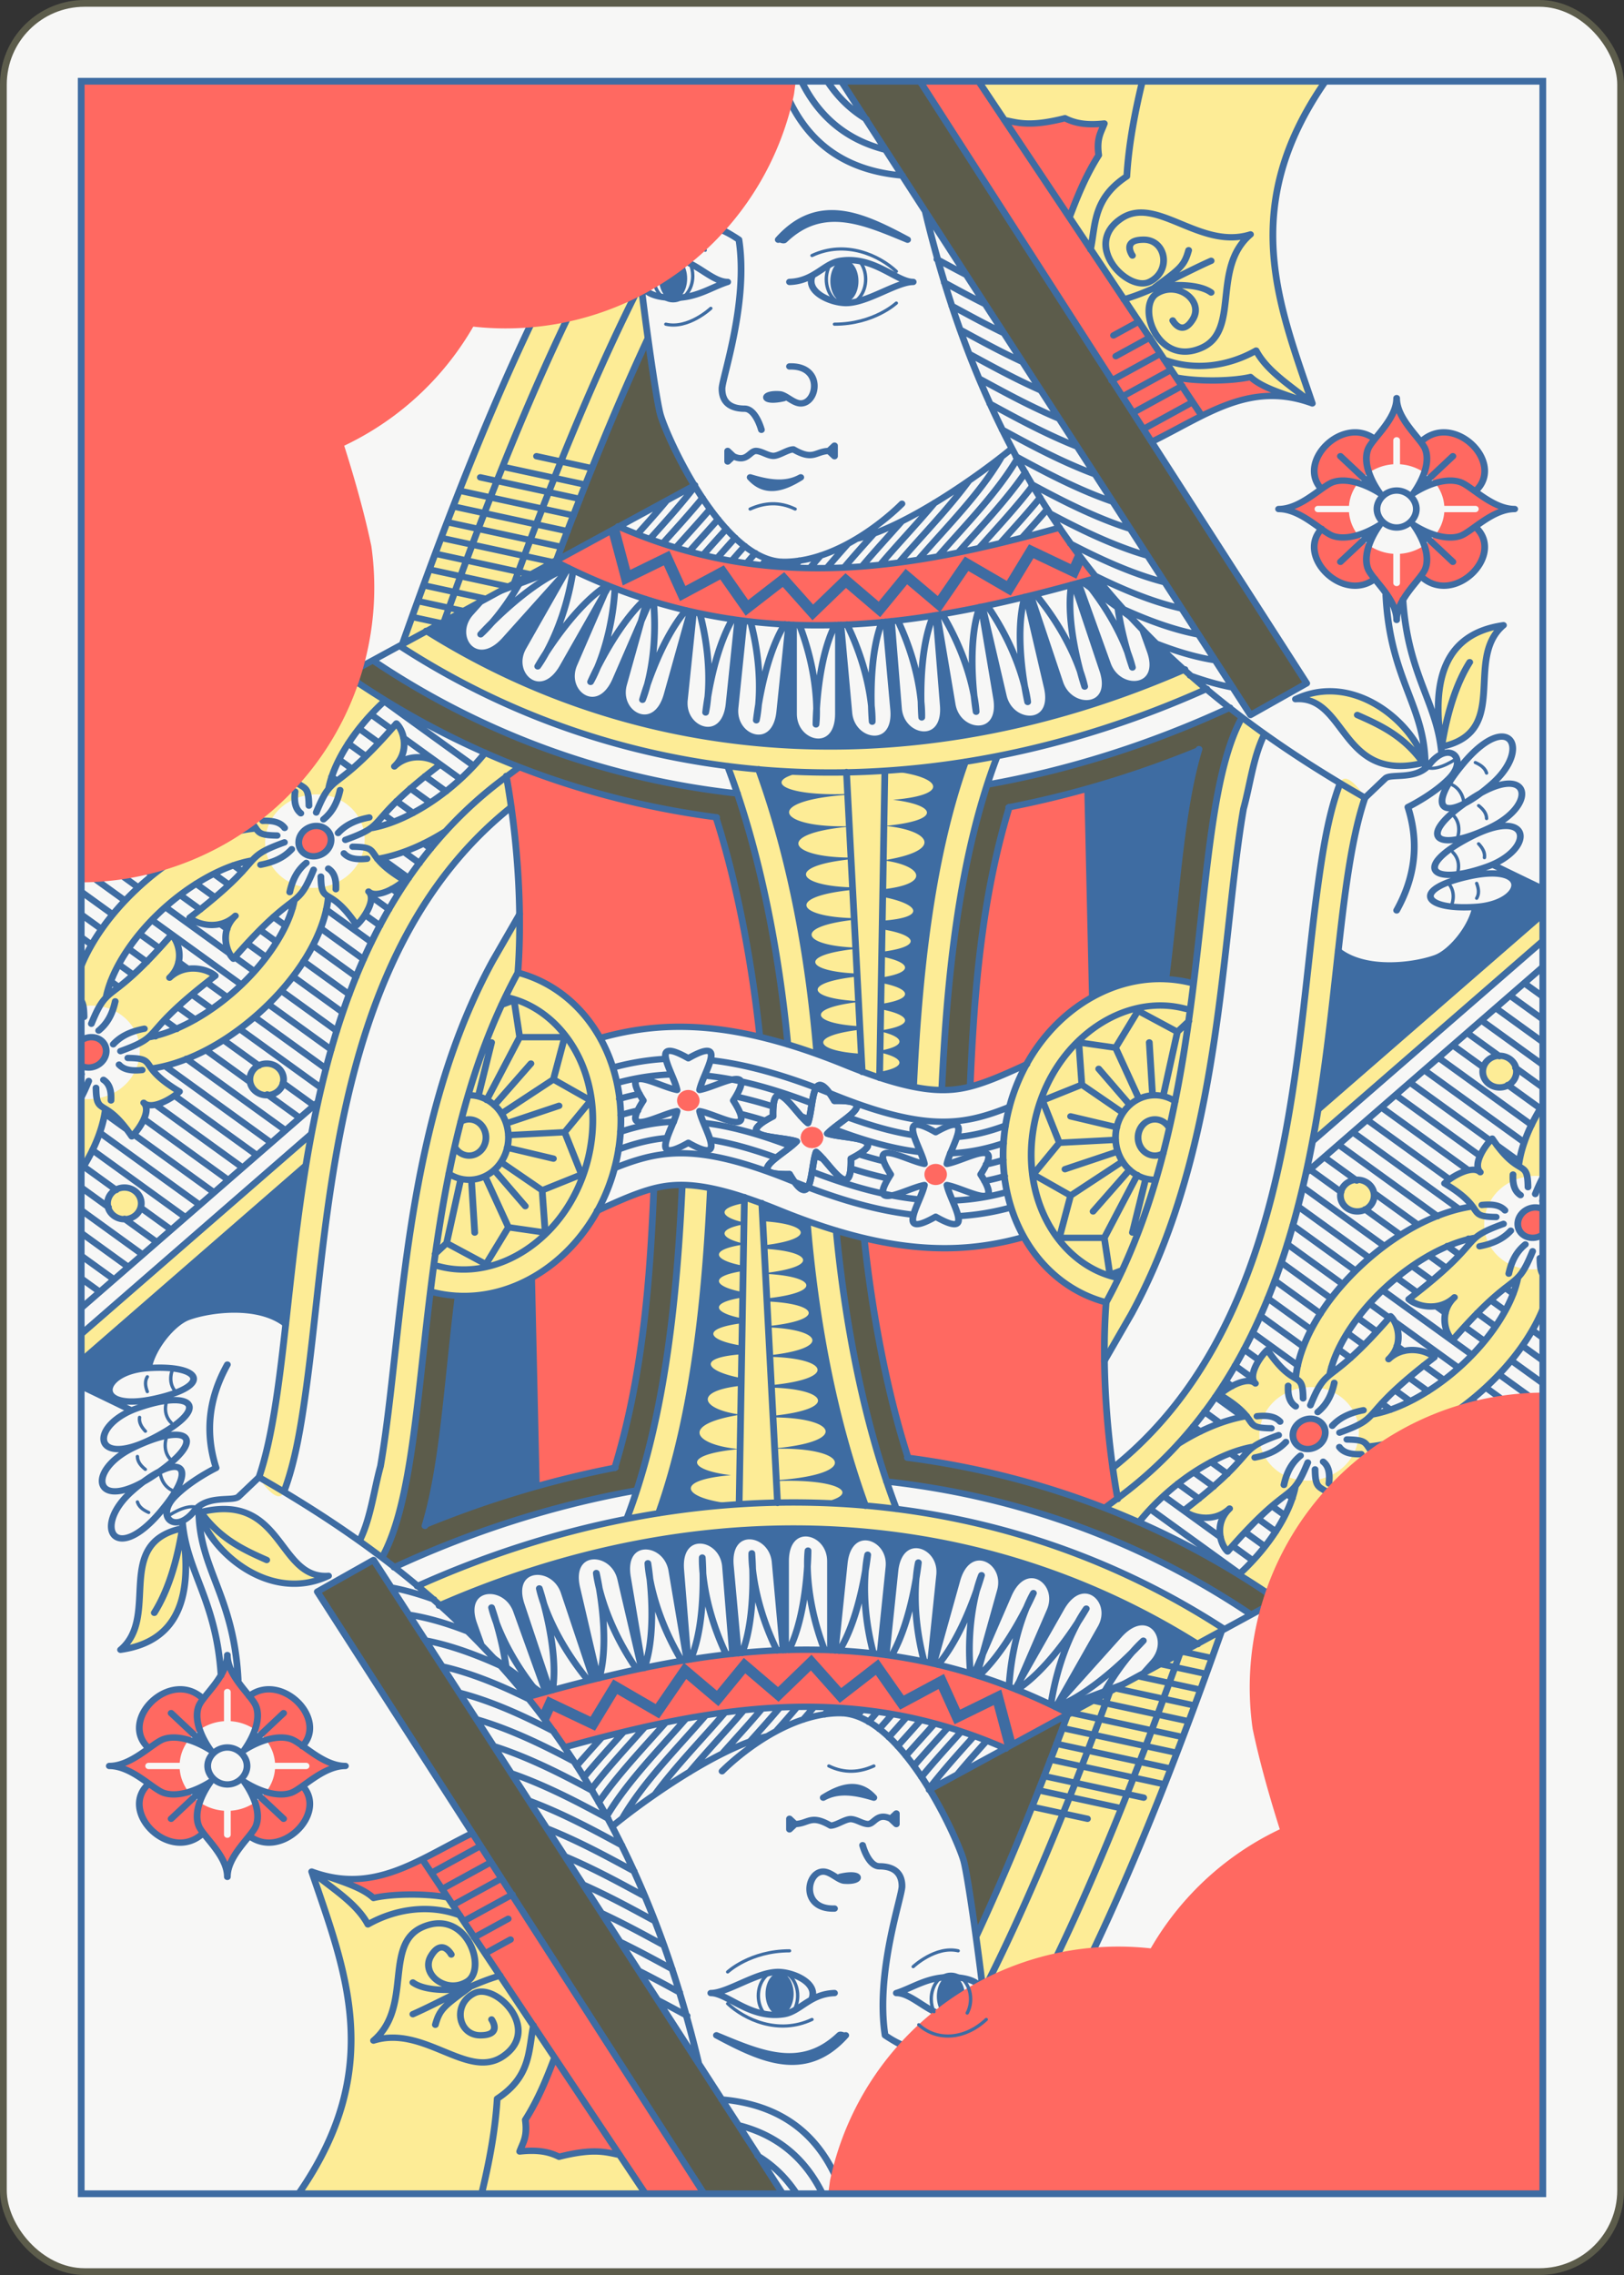 <?xml version="1.0" encoding="UTF-8" standalone="no"?>
<svg fill="#5c5c4b" xmlns="http://www.w3.org/2000/svg" xmlns:xlink="http://www.w3.org/1999/xlink" class="card" face="QH" height="3.5in" preserveAspectRatio="none" viewBox="-120 -168 240 336" width="2.5in"><rect x="-120" y="-168" width="240" height="336" fill="#333333" stroke="none"/><defs><rect id="XHQ" width="216" height="312" x="-108" y="-156"></rect></defs><symbol id="SHQ" viewBox="-600 -600 1200 1200" preserveAspectRatio="xMinYMid"><path d="M0 -300A230 230 0 0 1 460 -150C400 0 200 300 0 500C-200 300 -400 0 -460 -150A230 230 0 0 1 0 -300Z" fill="#ff6961"></path></symbol><symbol id="HQ1" preserveAspectRatio="none" viewBox="0 0 1300 2000"><path fill="#fdec96" d="M798.125,0 996.15,316.934C1026.635,300.867 1056.775,290.135 1095,305 1065.248,211.347 1028.732,119.305 1106.684,0ZM494.945,58.916C427.812,148.126 357.766,315.361 285.768,532.672l15.621,-9.037 -18.012,10.963c89.61,62.08 188.593,99.795 291.498,113.723 29.424,82.442 45.915,177.699 53.135,263.441 16.143,5.11 33.435,11.684 51.535,19.52 42.503,18.4 67.673,23.563 85.709,23.795 4.534,-101.691 14.779,-219.606 49.416,-315.82l-2.072,0.078C875.915,626.311 939.163,604.917 1001.176,575.232L981.723,556.795C751.031,664.271 506.359,653.844 306.953,520.418L423.395,453.061C450.169,374.933 477.268,304.515 504.121,243.883 499.403,207.077 495,168.127 495,160ZM1265,515c-52.303,7.942 -64.694,51.592 -55,115 61.95,-13.835 19.389,-83.158 55,-115zM245.451,568.699c-24.812,25.295 -42.278,53.292 -50.633,79.777 -1.665,5.278 -2.982,10.587 -3.879,15.51 -4.755,-3.913 -11.305,-10.163 -20.195,-24.133 -7.071,7.071 -17.678,24.747 -10.607,31.818 -7.071,-7.071 -24.747,3.536 -31.818,10.607 18.902,12.028 23.67,19.774 26.979,24.881 -7.909,0.936 -16.217,2.689 -24.447,5.285 -27.12,8.555 -55.826,26.661 -81.592,52.428C26.313,787.818 9.461,813.092 0,837.504v38.625c2.549,-0.531 5.14,-0.852 7.742,-0.945 11.409,-0.41 23.007,3.46 31.945,12.398 17.876,17.876 15.482,46.389 -0.885,62.756C28.707,960.434 13.991,965.202 0,963.184v67.809c7.375,-12.244 13.046,-24.569 16.836,-36.584 2.129,-6.75 3.689,-13.551 4.885,-20.703 5.225,2.775 12.545,8.394 23.27,25.246 7.071,-7.071 17.678,-24.747 10.607,-31.818 7.071,7.071 24.747,-3.536 31.818,-10.607 -15.693,-9.986 -21.644,-17.02 -24.803,-21.869 6.161,-0.882 12.195,-2.324 18.189,-4.215 27.12,-8.555 55.826,-26.663 81.592,-52.43 25.766,-25.766 43.875,-54.474 52.43,-81.594 2.565,-8.132 4.306,-16.337 4.973,-24.494 4.77,2.979 12.655,7.325 25.193,27.027 7.071,-7.071 17.678,-24.747 10.607,-31.818 7.071,7.071 24.747,-3.536 31.818,-10.607 -14.14,-8.998 -20.371,-15.601 -23.975,-20.322 5.064,-0.845 10.223,-2.134 15.352,-3.752 14.918,-4.706 30.315,-12.303 45.439,-22.475 -155.461,181.185 -124.462,482.696 -166.279,612.256 0,0 17.157,27.767 22.342,13.207 10.084,-28.318 15.252,-61.986 20.088,-99.738 7.322,-57.164 12.255,-123.785 22.188,-192.234C241.734,911.399 279.327,774.834 382.5,687.105l-3.768,-29.156 10.914,-8.689 -30.338,-13.59c-5.902,7.841 -12.634,15.636 -20.137,23.139 -23.012,23.012 -48.755,38.775 -70.236,45.551 -3.507,1.106 -6.837,1.963 -9.865,1.955 9.739,-9.077 12.905,-20.867 60.166,-59.391 -6.482,-6.482 -26.516,-12.375 -40.658,1.768 14.142,-14.142 8.249,-34.176 1.768,-40.658 -39.746,48.761 -51.035,50.583 -59.947,61.477 0.248,-3.144 1.206,-7.037 2.512,-11.176 6.776,-21.481 22.538,-47.224 45.551,-70.236 0.65,-0.65 1.303,-1.293 1.957,-1.932zm865.963,8.848C1101.15,577.413 1090.558,579.655 1080,585c46.039,-3.573 39.697,80.56 115,60 -8.118,-29.829 -43.319,-66.928 -83.586,-67.453zm-79.525,25.834c-25.484,49.987 -30.128,144.165 -42.439,250.289l-2.143,-0.035c-3.41,-0.91 -6.888,-1.658 -10.432,-2.236 -70.246,-11.471 -139.224,47.998 -154.066,132.83 -14.009,80.071 25.217,154.118 88.91,171.568 24.059,-46.957 40.628,-97.763 52.615,-149.191 -11.965,51.385 -28.472,102.117 -52.438,148.935l-1.916,56.029 24.17,-44.639c54.856,-107.169 71.63,-230.67 83.096,-336.74 5.733,-53.035 10.082,-101.792 16.539,-141.346 5.874,-22.701 8.517,-47.911 17.871,-69.008zm-822.006,71.775c10.707,0.12 21.425,4.046 29.805,12.426 17.876,17.876 15.482,46.389 -0.885,62.756 -16.367,16.367 -44.879,18.761 -62.756,0.885 -17.876,-17.876 -15.482,-46.389 0.885,-62.756 8.183,-8.183 19.402,-12.874 30.811,-13.283 0.713,-0.026 1.427,-0.035 2.141,-0.027zm-58.311,62.797c-7.188,8.682 -16.259,22.289 -55.074,53.928 6.482,6.482 26.516,12.375 40.658,-1.768 -14.142,14.142 -8.249,34.176 -1.768,40.658 31.756,-38.958 45.346,-47.953 53.969,-55.08 -0.54,3.562 -1.438,7.114 -2.623,10.869 -6.776,21.481 -22.54,47.224 -45.553,70.236 -23.012,23.012 -48.755,38.777 -70.236,45.553 -3.456,1.09 -6.739,1.939 -9.943,2.146 8.365,-8.81 13.882,-21.419 58.234,-57.572 -6.482,-6.482 -26.516,-12.375 -40.658,1.768 14.142,-14.142 8.249,-34.176 1.768,-40.658 -37.616,46.147 -49.743,50.253 -58.207,59.467 0.589,-3.431 1.524,-7.189 2.781,-11.176 6.776,-21.481 22.538,-47.224 45.551,-70.236 23.012,-23.012 48.757,-38.777 70.238,-45.553 3.782,-1.193 7.357,-2.095 10.863,-2.582zM1300,788.518l-198.978,184.24 -5,30L1300,813.889ZM165,930a15,15 0 0 0 -15,15 15,15 0 0 0 15,15 15,15 0 0 0 15,-15 15,15 0 0 0 -15,-15zM38.428,1047.379a15,15 0 0 0 -15,15 15,15 0 0 0 15,15 15,15 0 0 0 15,-15 15,15 0 0 0 -15,-15z"></path></symbol><symbol id="HQ2" preserveAspectRatio="none" viewBox="0 0 1300 2000"><path fill="#ff6961" d="M746.039,0l206.088,341.307c15.258,-7.897 29.4,-16.481 43.92,-24.318L798.121,0ZM875,35c-31.092,8.314 -41.518,4.398 -53.969,1.68l57.988,92.059C885.971,109.29 893.248,89.816 905,70c-2.137,-16.474 2.286,-21.782 5,-30 -17.314,2.037 -27.148,-0.831 -35,-5zm165,245c-15.296,3.824 -45.217,4.723 -66.084,0.461l23.332,36.012C1023.387,302.749 1049.071,293.331 1079.834,300.135 1064.599,294.373 1048.936,288.875 1040,280Zm130,20c0,14.476 -11.343,28.059 -19.58,38.242 -28.503,-21.355 -68.6,20.925 -47.736,47.355C1092.922,393.771 1079.403,405 1065,405c14.287,0 27.703,11.049 38.06,18.709 -22.706,26.031 19.184,70.555 47.391,47.26C1157.923,481.08 1170,495.064 1170,510c0,-16.166 14.145,-31.216 21.488,-41.594 28.973,29.698 76.233,-20.126 48.353,-46.713C1249.627,414.217 1261.95,405 1275,405c-12.819,0 -24.937,-8.894 -34.832,-16.559 27.385,-26.864 -19.695,-76.438 -48.846,-47.145C1183.665,330.701 1170,315.889 1170,300Zm-0.045,36.957A3,3 0 0 1 1173,340v22.623c20.775,1.516 37.861,18.602 39.377,39.377H1240a3,3 0 1 1 0,6h-27.623c-1.516,20.775 -18.602,37.861 -39.377,39.377V475a3,3 0 1 1 -6,0V447.377C1146.225,445.861 1129.139,428.775 1127.623,408H1100a3,3 0 1 1 0,-6h27.623c1.516,-20.775 18.602,-37.861 39.377,-39.377V340a3,3 0 0 1 2.955,-3.043zm-692.105,84.545 -56.74,32.926c169.111,93.385 326.437,62.845 482.072,15.605 -11.298,-14.857 -22.135,-30.339 -32.578,-46.6l-0.371,-0.809c-134.973,39.939 -257.926,61.773 -392.383,-1.123zm-87.26,228.133 -12.514,8.07c9.905,58.467 14.521,126.905 10.342,186.232 31.251,8.712 56.596,31.015 73.1,61.361 15.58,-4.131 31.753,-7.557 49.326,-9.16 6.297,-0.574 12.651,-0.892 19.076,-0.951 23.494,-0.217 47.93,3.001 73.793,9.545C596.958,837.713 584.021,761.381 565.002,697.311 505.448,688.581 446.912,672.88 390.59,649.635Zm504.787,20.119 -70.145,17.49c-23.969,84.299 -30.937,172.324 -34.76,263.523 13.061,-2.379 28.421,-9.189 50.66,-20.199L841.141,930c14.214,-27.104 34.595,-48.927 58.195,-63.057zm-686.676,35.266a13.75,15 45 0 0 -10.557,4.66 13.75,15 45 0 0 -0.885,20.33 13.75,15 45 0 0 20.33,-0.885 13.75,15 45 0 0 0.883,-20.33 13.75,15 45 0 0 -9.771,-3.775zm1047.025,36.811c14.778,7.706 29.539,15.281 44.273,22.82v-0.068zM8.701,905.02A13.75,15 45 0 0 0,908.104v23.965A13.75,15 45 0 0 17.59,929.125 13.75,15 45 0 0 18.473,908.795 13.75,15 45 0 0 8.701,905.02ZM540,955a10,10 0 0 0 -10,10 10,10 0 0 0 10,10 10,10 0 0 0 10,-10 10,10 0 0 0 -10,-10zm110,35a10,10 0 0 0 -10,10 10,10 0 0 0 10,10 10,10 0 0 0 10,-10 10,10 0 0 0 -10,-10z"></path></symbol><symbol id="HQ3" preserveAspectRatio="none" viewBox="0 0 1300 2000"><path fill="#3e6ca2" d="M526.439,166.699a12.5,20.069 0 0 0 -12.5,20.068 12.5,20.069 0 0 0 12.5,20.068 12.5,20.069 0 0 0 12.5,-20.068 12.5,20.069 0 0 0 -12.5,-20.068zm152.381,2.475a12.5,20.069 0 0 0 -12.5,20.068 12.5,20.069 0 0 0 12.5,20.068 12.5,20.069 0 0 0 12.5,-20.068 12.5,20.069 0 0 0 -12.5,-20.068zm-200.182,254.764 -9.701,2.424 1.211,4.852 11.537,46.148 36.535,-19.016 14.379,33.785 35.807,-20.461 22.602,34.314L624,478.781l26.432,31.555 29.783,-30.643 30.436,27.652 23.955,-31.078 29.285,26.377 25.17,-38.994 37.713,23.324 20.209,-35.367 38.18,19.322 6.592,-15.512 -6.646,-9.924 -4.967,11.686 -37.123,-18.787 -19.791,34.631 -37.248,-23.037 -24.121,37.369 -28.582,-25.744 -23.926,31.041 -29.564,-26.861 -28.803,29.631 -25.689,-30.668 -32.057,26.434 -21.643,-32.857 -34.193,19.539 -14.209,-33.385 -34.877,18.154 -8.463,-33.852zm-57.342,30.381 -114.504,66.258c199.458,133.265 444.188,143.72 674.129,36.01 -27.706,-26.002 -53.38,-54.402 -77.529,-86.273 -5.425,1.635 -10.852,3.242 -16.281,4.832l56.918,44.07 6.723,19.914c12.792,37.899 -28.306,41.217 -37.9,12.793l-25.898,-76.73c-1.278,0.374 -2.557,0.738 -3.836,1.109l25.496,81.254c11.976,38.165 -29.182,40.6 -38.164,11.977L845,488.43 876.381,478.254c-11.94,3.421 -23.894,6.695 -35.863,9.803l18.717,85.553c8.548,39.076 -32.665,37.856 -39.076,8.549l-18.166,-83.037 33.525,-9.777c-11.64,2.971 -23.296,5.785 -34.973,8.357l13.623,86.195c6.244,39.51 -34.825,35.876 -39.508,6.244l-13.27,-83.957 21.436,-4.766c-7.485,1.495 -14.978,2.89 -22.482,4.174l6.445,85.217c3.017,39.886 -37.624,32.932 -39.887,3.018l-6.244,-82.553c-1.692,0.192 -3.385,0.372 -5.078,0.551l7.045,82.852c3.389,39.856 -37.314,33.281 -39.855,3.389l-7.088,-83.342c-0.715,0.027 -1.431,0.052 -2.146,0.076v84.09c0,40 -40,30 -40,0v-84.225c-1.407,-0.059 -2.814,-0.113 -4.223,-0.184l-7.965,82.473c-3.846,39.815 -42.701,26.015 -39.816,-3.846l7.949,-82.289c-1.82,-0.244 -3.639,-0.489 -5.461,-0.756l-7.746,79.514c-3.879,39.812 -42.721,25.98 -39.812,-3.879l8.104,-83.176c-0.897,-0.212 -1.794,-0.434 -2.691,-0.652l-20.762,79.119c-10.153,38.69 -46.304,18.865 -38.689,-10.152l15.689,-59.787 -22.754,55.875c-15.086,37.046 -48.361,12.699 -37.047,-15.086l27.299,-67.031 -37.217,69.73c-18.834,35.289 -49.414,7.632 -35.289,-18.834l37.82,-70.863 -53.898,64c-25.767,30.595 -49.921,-2.821 -30.596,-25.768l8.572,-10.18 77.584,-31.168 0.539,-1.01 0.908,0.428 0.006,-0.002 -0.004,0.004 0.34,0.16c-4.352,-2.253 -8.71,-4.569 -13.078,-6.986zm572.537,178.678c-32.993,14.843 -65.949,26.892 -98.861,36.879l4.711,196.863c20.173,-11.654 42.263,-17.696 64.926,-16.695 0.499,-3.371 0.876,-6.674 1.246,-9.967 8.965,-79.837 12.574,-152.202 27.979,-207.08zm-207.227,11.195c-23.743,4.061 -47.594,6.914 -71.588,8.604 47.184,3.226 63.191,22.539 7.045,27.49C760.786,685.211 766.165,699.835 715,705c39.999,4.04 53.548,23.377 -1.52,32.617 34.786,4.842 43.165,22.433 -0.627,27.383v7.219c32.002,6.45 40.403,19.467 -0.408,22.535l-0.148,8.133c30.463,5.043 37.389,16.297 -0.387,21.33l-0.082,4.496c25.35,5.123 30.484,14.819 -0.359,19.836l-0.092,5.076c25.867,5.124 31.192,14.98 -0.363,20.004l-0.088,4.908c26.38,5.123 31.876,15.132 -0.365,20.162l-0.016,0.83c21.084,5.048 24.912,13.47 -0.334,18.363l-0.027,1.553c21.493,5.06 25.431,13.601 -0.336,18.512l-0.098,5.385c11.78,4.054 22.058,6.944 30.756,8.764 4.052,-97.405 13.957,-212.672 46.102,-307.914zm-184.516,7.158c30.017,86.817 45.436,181.084 51.969,269.529 8.134,3.106 16.714,6.606 25.484,10.402 5.168,2.237 10.079,4.279 14.93,6.395l-0.828,-16.973c-41.022,-2.563 -48.055,-16.723 -1.109,-22.725l-0.164,-3.34c-42.022,-2.431 -49.289,-16.895 -1.117,-22.877l-0.043,-0.898c-44.051,-2.149 -51.821,-17.252 -1.133,-23.182l-0.143,-2.908c-45.028,-2.01 -53.083,-17.415 -1.137,-23.311l-0.062,-1.268c-47.391,-1.836 -56.193,-19.839 -1.285,-26.314l-0.076,-1.549c-51.163,-1.135 -61.001,-20.483 -1.307,-26.764l-0.115,-2.379C635.974,761.829 626.482,742.9 684.654,736.551l-0.076,-1.561c-56.128,-0.119 -67.562,-22.899 -1.43,-29.289l-0.021,-0.408c-63.898,1.848 -77.878,-24.127 -1.453,-29.775l-0.039,-0.785c-56.398,2.383 -77.672,-12.672 -39.227,-20.727 -13.544,-0.459 -27,-1.342 -40.316,-2.656zm653.635,90.48c6.206,3.236 12.412,6.451 18.615,9.65 8.562,4.416 17.116,8.797 25.658,13.168v-0.066zm18.615,9.65c-0.748,-0.386 -1.494,-0.77 -2.242,-1.156l-2.881,2.416c13.961,7.24 1.865,26.482 -27.957,28.852 -0.667,0.053 -1.327,0.103 -1.543,0.203C1236.832,801.159 1218.677,824.645 1205,830c-18.527,7.253 -62.318,13.871 -86.9,-6.992 -4.822,45.976 -9.728,97.031 -17.41,149.504L1300,788.188v-23.316c-8.496,-4.53 -17.066,-8.958 -25.658,-13.391z"></path></symbol><symbol id="HQ4" preserveAspectRatio="none" viewBox="0 0 1300 2000"><path fill="#5c5c4b" d="M676.066,0 1040,600 1090,570 746.035,0ZM504.141,244.025C477.269,304.515 450.169,374.934 423.217,453.164L545.436,382.195C528.428,352.774 517.232,323.927 515,315c-2.284,-9.136 -6.654,-39.14 -10.859,-70.975zm-244.668,304.301 -24.027,13.426c100.211,74.155 212.68,118.88 329.557,135.559 19.019,64.071 31.958,140.402 38.457,207.357 7.823,1.986 15.914,4.304 24.604,7.109C621.583,834.865 607.603,750.278 583.666,674.248 468.899,660.897 358.342,619.169 259.473,548.326Zm762.297,44.68c-70.665,34.824 -143.219,59.193 -215.764,72.4 -27.715,90.503 -36.598,196.847 -41.055,289.666 3.352,0.074 6.834,-0.077 10.08,-0.373 4.958,-0.452 9.93,-1.355 15.475,-3.939 3.79,-91.191 10.757,-179.217 34.727,-263.516 56.386,-11.548 112.816,-29.494 168.602,-54.248 -15.405,54.878 -19.013,127.243 -27.979,207.08 -0.37,3.293 -0.746,6.596 -1.516,9.955 3.908,0.225 8.22,0.662 12.535,1.367 3.543,0.579 7.021,1.326 11.543,1.979 13.378,-106.169 18.029,-200.09 43.471,-249.996z"></path></symbol><symbol id="HQ5" preserveAspectRatio="none" viewBox="0 0 1300 2000"><path stroke="#3e6ca2" stroke-linecap="round" stroke-linejoin="round" stroke-width="6" fill="none" d="M545.838,382.41 -3.4457612e-4,698.421M210.004,967.034 -5.0318125e-4,1161.482M911.896,1155.541C1011.283,961.375 982.653,699.96 1031.889,603.382M388.457,843.948c63.517,17.706 102.744,91.752 88.735,171.822 -14.842,84.832 -83.82,144.303 -154.066,132.831 -3.543,-0.579 -7.022,-1.327 -10.432,-2.237M909.98,1211.57l24.171,-44.638c54.856,-107.169 71.63,-230.669 83.096,-336.74 5.733,-53.035 10.082,-101.792 16.539,-141.346 5.874,-22.701 8.517,-47.91 17.872,-69.007M1119.498,665.145c-9.948,28.196 -15.078,61.66 -19.881,99.154 -7.322,57.164 -12.255,123.785 -22.188,192.234 -19.164,132.068 -56.757,268.632 -159.93,356.361M378.077,657.705c9.905,58.467 14.52,126.904 10.3,186.221M157.953,1322.233c46.142,-142.959 3.628,-495.272 220.78,-664.284l10.914,-8.688M1255.726,741.83c14.798,7.716 29.597,15.312 44.352,22.862M750.694,123.089c68.418,306.465 221.932,452.112 390.965,555.148M283.377,534.597c211.008,146.18 473.964,157.357 717.799,40.635M259.472,548.326c98.869,70.843 209.426,112.569 324.302,126.002M805.858,665.919C878.551,652.2 951.105,627.83 1021.769,593.006M981.723,556.795C750.98,664.296 506.25,653.841 306.82,520.331M1101.021,972.758l198.979,-184.24M895.211,669.96l4.163,196.821M824.963,687.408c56.655,-11.711 113.085,-29.657 168.473,-53.741M235.445,561.752c100.211,74.155 212.681,118.88 329.732,135.112M994.232,632.325c-15.802,55.549 -19.411,127.914 -28.376,207.751 -0.37,3.293 -0.746,6.596 -1.131,9.91M714.803,652.833l-4.699,290.744M680.667,654.002l13.985,283.928M814.671,639.255c-34.637,96.214 -44.882,214.13 -49.259,315.816M574.854,648.259c29.437,82.456 45.933,177.739 53.643,263.691M790.763,949.588c3.533,-90.019 10.501,-178.044 34.74,-262.506M786.486,644.177C754.464,739.433 744.557,854.701 740.334,952.06M654.334,920.976c-6.807,-88.543 -22.227,-182.809 -51.944,-269.704M564.828,697.758c19.193,63.624 32.131,139.955 38.753,206.927M676.066,3.6843121e-4 1040,600 1090,570 746.035,2.9921532e-4M952.258,341.309C1000.923,315.894 1039.413,283.383 1095,305 1065.253,211.361 1028.734,119.335 1106.64,0.056M996.589,316.582 798.134,2.0549057e-4M988.511,303.785l-43.722,25.505M979.188,288.39l-43.237,25.222M969.457,273.233l-43.084,25.133M959.823,258.02l-43.36,25.293M950.431,242.665 920.209,260.295M940.711,227.502l-22.525,13.139M1040,145c-45,15 -83.59,-37.436 -115,-15 -35,25 5.621,69.69 25,60 20,-10 15,-40 -5,-40 -20,0 -10,15 -10,15M1040,145c-35.233,31.759 -8.631,91.182 -43.635,107.452 -39.004,18.13 -57.865,-39.242 -39.881,-51.327 18.559,-12.472 42.197,6.666 32.338,24.067 -9.858,17.401 -17.98,1.307 -17.98,1.307M927.363,206.535C954.128,198.302 979.128,182.211 1005,170M955,195c22.594,-17.664 26.08,-20.229 30,-35M955,195c17.823,-3.506 40,-2.73 50,5M963.24,263.595C990.161,274.298 1020,270 1045,255c10.162,20.306 32.016,34.07 50,50M973.916,280.461C994.783,284.723 1024.704,283.824 1040,280c8.936,8.875 24.598,14.372 40,20M821.031,36.679C833.482,39.397 843.908,43.314 875,35c7.852,4.169 17.686,7.037 35,5 -2.714,8.218 -7.137,13.526 -5,30 -11.752,19.816 -19.029,39.289 -25.981,58.737M897.724,159.351C902.364,135.621 899.741,111.163 930,90 931.615,60.669 936.911,30.523 943.847,0.013M421.08,454.251c169.14,93.562 326.466,63.021 482.21,15.869M870.233,422.626C735.259,462.565 612.307,484.398 477.562,421.401M1141.843,678.4c0,0 16.2,-16.444 18.157,-18.4 5,-5 27.755,2.147 39.384,-13.489 16.846,-22.651 34.829,-5.695 17.537,13.284 -14.287,15.681 -36.921,27.397 -36.921,27.397 10.522,34.893 5.95,67.291 -10,97.808M1230,645c40,-50 60.47,-13.562 25,20 -39.863,37.719 -63.642,28.302 -25,-20v0M1235.524,680.004c52.181,-37.11 61.871,3.545 18.555,26.091 -48.68,25.337 -68.964,9.759 -18.555,-26.091v0M1235.741,715.444c54.242,-29.751 58.195,11.838 14.231,28.35 -49.408,18.557 -66.632,0.391 -14.231,-28.35v0M1235.293,752.535c55.074,-12.596 48.823,25.653 5.968,29.058 -48.162,3.826 -59.172,-16.89 -5.968,-29.058v0M1240.155,781.851C1236.832,801.159 1218.677,824.645 1205,830c-18.527,7.253 -62.318,13.872 -86.952,-6.551M586.596,977.682c6.931,1.796 14.16,3.937 21.73,6.447M479.827,978.756c5.087,-1.644 10.202,-3.083 15.394,-4.291M841.133,930.568c-31.007,15.351 -48.642,22.538 -66.102,24.131 -18.435,1.682 -44.48,-1.337 -95.486,-23.418 -56.213,-24.335 -104.646,-36.509 -149.625,-36.094 -6.426,0.059 -12.779,0.377 -19.076,0.951 -17.573,1.603 -33.745,5.029 -48.869,9.569M496.606,958.804c-6.123,1.254 -12.102,2.803 -17.995,4.601M615.292,970.654c-11.602,-3.917 -22.529,-7.037 -32.902,-9.421M647.242,982.748c-2.438,-1.013 -4.848,-1.996 -7.231,-2.949M745.969,1013.748c-21.425,-2.644 -46.391,-9.442 -77.457,-22.036M820.456,1005.346c-13.177,4.665 -26.135,7.843 -39.975,9.105 -2.448,0.223 -4.934,0.389 -7.462,0.492M524.457,940.324c-3.207,0.131 -6.381,0.34 -9.526,0.627 -13.547,1.236 -26.213,3.835 -38.379,7.401M649.781,967.571c-36.139,-14.773 -66.928,-23.19 -94.677,-26.167M739.96,997.737c-16.314,-2.725 -35.18,-8.014 -57.935,-16.804M822.101,988.713c-14.687,5.731 -28.384,9.468 -42.982,10.799M520.044,925.528c-2.17,0.128 -4.328,0.29 -6.476,0.486 -14.277,1.302 -27.589,3.999 -40.267,7.653M825.51,971.073c-17.401,7.501 -32.154,12.078 -47.754,13.501 -24.824,2.264 -56.475,-2.535 -110.129,-25.762 -40.946,-17.726 -76.094,-28.152 -107.979,-31.971M922.41,1133.464c-1.316,-0.609 -2.703,-1.112 -4.154,-1.495 -48.715,-13.58 -83.015,-73.743 -70.822,-143.432 12.918,-73.833 71.299,-121.304 125.412,-112.467 2.729,0.446 5.4,1.021 8.016,1.719 1.847,0.524 3.704,0.826 5.543,0.922M955,1040c-19.33,0 -35,-17.909 -35,-40 0,-22.091 15.67,-40 35,-40 6.609,0 12.791,2.094 18.064,5.733M962.505,1014.846c-2.207,1.46 -4.771,2.296 -7.505,2.296 -8.284,0 -15,-7.675 -15,-17.143 3e-5,-9.468 6.716,-17.143 15,-17.143 5.255,0 9.879,3.088 12.558,7.764M940.839,963.367 920,915 887.298,910 890,950l-35,15 15,40 -23.182,30 33.182,20 -10,40h40l5,35M920,915l20,-35 35,20 -12.62,60.658M975,900l10.255,-10.255M910,1095l29.339,-59.522M880,1055l46.217,-32.354M870,1005l50.11,-2.788M890,950l36.293,26.487M905,935l27.706,34.189M950,910l2.871,49.49M880,980l41.198,10.371M875,1030l46.856,-16.687M900,1070l32.523,-39.453M915,1130l11.121,-4.448M935,1090l11.825,-50.925M217.59,729.125a13.75,15 45 0 1 -20.329,0.884 13.75,15 45 0 1 0.884,-20.329 13.75,15 45 0 1 20.329,-0.884 13.75,15 45 0 1 -0.884,20.329v0M219.806,745.419c4.252,3.005 7.236,8.202 6.69,19.499M233.672,731.013c3.393,3.897 8.956,6.415 20.555,5.094M180.926,706.912c-3.005,-4.252 -8.202,-7.236 -19.499,-6.69M195.332,693.047c-3.897,-3.393 -6.415,-8.956 -5.094,-20.555M200.207,740.026c-6.355,5.552 -11.803,13.412 -14.731,27.695M187.243,727.063c-5.552,6.355 -13.412,11.803 -27.695,14.731M228.491,711.742c5.552,-6.355 13.412,-11.803 27.695,-14.731M215.527,698.778c6.355,-5.552 11.803,-13.412 14.731,-27.695M213.17,752.99c0.455,28.009 7.071,7.071 31.82,45.962 7.071,-7.071 17.678,-24.749 10.607,-31.82 7.071,7.071 24.749,-3.536 31.82,-10.607 -38.891,-24.749 -17.953,-31.365 -45.962,-31.82M174.279,714.099c-28.009,-0.455 -7.071,-7.071 -45.962,-31.82 7.071,-7.071 24.749,-17.678 31.82,-10.607 -7.071,-7.071 3.536,-24.749 10.607,-31.82 24.749,38.891 31.365,17.953 31.82,45.962M206.688,746.508c-15.835,41.093 -14.142,14.142 -71.3,84.264 -6.482,-6.482 -12.374,-26.517 1.768,-40.659 -14.142,14.142 -34.177,8.25 -40.659,1.768 70.121,-57.158 43.171,-55.465 84.264,-71.3M234.973,718.224c41.093,-15.835 14.142,-14.142 84.264,-71.3 -6.482,-6.482 -26.517,-12.374 -40.659,1.768 14.142,-14.142 8.25,-34.177 1.768,-40.659 -57.158,70.121 -55.465,43.171 -71.3,84.264M-0.01,908.09a13.75,15 45 0 1 18.483,0.706 13.75,15 45 0 1 -0.884,20.329 13.75,15 45 0 1 -17.597,2.958M19.806,945.419c4.252,3.005 7.236,8.202 6.69,19.499M33.672,931.013c3.393,3.897 8.956,6.415 20.555,5.094M0.207,940.026c-0.072,0.063 -0.144,0.126 -0.215,0.189M28.491,911.742c5.552,-6.355 13.412,-11.803 27.695,-14.731M15.527,898.778c6.355,-5.552 11.803,-13.412 14.731,-27.695M13.17,952.99c0.455,28.009 7.071,7.071 31.82,45.962 7.071,-7.071 17.678,-24.749 10.607,-31.82 7.071,7.071 24.749,-3.535 31.82,-10.607C48.526,931.777 69.464,925.16 41.455,924.706M0,870.626c1.687,2.515 2.422,6.493 2.564,15.189M6.688,946.508c-2.535,6.579 -4.621,11.414 -6.571,15.182M34.973,918.224C76.066,902.389 49.115,904.082 119.236,846.924 112.754,840.442 92.72,834.55 78.578,848.692 92.72,834.55 86.827,814.515 80.345,808.033 23.188,878.154 24.88,851.204 9.045,892.297M22.083,867.588c0.644,-3.52 1.579,-7.277 2.837,-11.263 6.776,-21.481 22.54,-47.225 45.552,-70.237 23.012,-23.012 48.756,-38.776 70.237,-45.552 3.782,-1.193 7.357,-2.096 10.719,-2.735M189.456,775.912c-0.639,3.341 -1.537,6.893 -2.722,10.649 -6.776,21.481 -22.54,47.225 -45.552,70.237 -23.012,23.012 -48.756,38.776 -70.237,45.552 -3.456,1.09 -6.739,1.938 -9.845,2.564M62.811,934.676c5.963,-0.902 11.998,-2.344 17.992,-4.235 27.12,-8.555 55.826,-26.663 81.592,-52.43 25.766,-25.766 43.875,-54.472 52.43,-81.592 2.565,-8.132 4.306,-16.338 4.989,-24.34M155.481,707.431c-8.093,0.665 -16.4,2.417 -24.631,5.013 -27.12,8.555 -55.826,26.663 -81.592,52.43 -22.969,22.969 -39.852,48.274 -49.308,72.709M263.387,736.262c5.118,-0.903 10.277,-2.193 15.406,-3.811 14.981,-4.726 30.445,-12.366 45.63,-22.602M245.451,568.699c-24.812,25.295 -42.277,53.292 -50.632,79.777 -1.665,5.278 -2.982,10.586 -3.889,15.85M220,670c0.646,-3.635 1.604,-7.526 2.909,-11.665 6.776,-21.481 22.54,-47.225 45.552,-70.237 0.65,-0.65 1.302,-1.294 1.956,-1.932M359.309,635.67c-5.902,7.841 -12.634,15.635 -20.137,23.138 -23.012,23.012 -48.756,38.776 -70.237,45.552 -3.507,1.106 -6.835,1.963 -9.981,2.591M0.097,1030.839c7.33,-12.193 12.963,-24.466 16.738,-36.43 2.129,-6.75 3.69,-13.551 4.55,-20.243M52.889,1066.453l27.17,20.9M2.134,1027.411l29.004,22.311M38.55,1076.962l28.803,22.156M-5.4222262e-4,1047.307 24.266,1065.974M-2.2562456e-4,1068.846 54.647,1110.882M-8.6287061e-4,1090.384 41.941,1122.647M3.6951622e-4,1111.923 29.235,1134.411M-2.9326029e-4,1133.461 15,1145M16.485,995.373 105.471,1063.824M9.972,1011.901l82.792,63.686M74.433,932.256 169,1005M83.246,960.574l73.048,56.191M66.276,969.058l77.312,59.471M56.089,982.761l74.794,57.534M47.132,997.41l71.043,54.649M21.042,977.34l19.76,15.2M178.033,861.18l49.281,37.908M136.36,829.123l17.624,13.557M75.32,782.169l56.359,43.353M-7.5124534e-5,724.231 50.741,763.262M166.642,873.955l55.734,42.872M62.86,794.123 142.567,855.437M2.4050016e-4,745.769 38.786,775.604M154.183,885.91l63.579,48.907M111.809,853.315l18.103,13.925M86.555,833.889l8.381,6.447M51.973,807.287l17.659,13.584M-4.8733763e-4,767.307 28.069,788.899M140.897,897.228l72.572,55.824M98.453,864.579l17.573,13.518M42.008,821.16l16.369,12.591M-2.9633138e-4,788.846 18.156,802.812M179.429,948.407l27.689,21.299M126.659,907.814c10.471,8.055 20.942,16.109 31.413,24.164M85.968,876.514c5.117,3.936 10.235,7.873 15.352,11.809M33.53,836.177l12.78,9.831M1.5424456e-5,810.385 9.174,817.441M165.484,959.218l28.927,22.252M111.26,917.508l37.342,28.725M74.098,888.921l10.875,8.366M26.256,852.12c2.392,1.84 4.784,3.68 7.176,5.52M93.59,925.454l88.116,67.782M63.014,901.934l2.999,2.307M217.904,784.157l40.259,30.969M60.736,663.258 126.621,713.939M213.287,802.144l37.855,29.119M184.087,779.682l3.896,2.997M135.408,742.237l7.902,6.079M44.76,672.508l63.772,49.055M206.185,818.219l38.403,29.541M171.013,791.164l10.764,8.28M118.156,750.505l13.37,10.285M28.783,681.756l63.479,48.83M197.706,833.236l40.697,31.306M159.006,803.466l14.515,11.165M102.169,759.745l16.814,12.934M12.808,691.006l64.278,49.445M188.528,847.714l44.065,33.897M147.7,816.308l16.668,12.821M123.651,797.809l6.194,4.764M88.027,770.405l17.915,13.781M4.9861673e-4,702.693 63.508,751.544M276.409,764.545l5.76,4.43M108.664,635.51l44.537,34.259M258.465,772.281l15.289,11.761M92.688,644.76l41.928,32.252M252.473,789.21l13.279,10.214M76.712,654.009 147.35,708.346M280.472,681.517l14.686,11.297M229.41,642.238l11.405,8.773M172.568,598.514l32.545,25.035M304.56,721.585l6.377,4.906M269.277,694.444l8.603,6.618M222.64,658.569l4.878,3.752M156.592,607.763l41.47,31.9M287.453,729.964l13.43,10.33M140.615,617.012l51.856,39.889M266.81,735.623l24.469,18.822M124.64,626.262l36.201,27.847M286.625,621.634l50.618,38.937M257.928,599.56l17.906,13.774M220.496,570.766l13.469,10.361M305.809,657.93l18.752,14.425M247.152,612.809l17.684,13.603M204.52,580.015l18.951,14.578M292.795,669.457c5.838,4.491 11.676,8.981 17.513,13.472M237.521,626.939c5.223,4.017 10.445,8.035 15.668,12.052M188.543,589.264l25.185,19.373M269.798,587.153l79.34,61.031M236.471,561.516l8.92,6.862M633.536,514.553v84.336c0,30 40,40 40,0v-84.25M638.877,514.832c19.602,54.513 14.659,94.057 14.659,94.057M670.493,514.752c-16.958,35.909 -16.958,94.137 -16.958,94.137M675.666,514.533l7.103,83.532c2.542,29.892 43.245,36.467 39.856,-3.389l-7.062,-83.055M681.174,514.305c23.937,52.435 22.371,92.03 22.371,92.03M712.152,511.954c-13.466,37.243 -8.608,94.381 -8.608,94.381M720.646,511.113l6.257,82.713c2.263,29.915 42.903,36.869 39.886,-3.017l-6.456,-85.341M726.336,510.613c23.185,52.377 21.264,91.676 21.264,91.676M757.918,505.841c-14.814,37.011 -10.318,96.448 -10.318,96.448M761.39,506.183l13.269,83.958c4.683,29.632 45.754,33.265 39.51,-6.244l-13.657,-86.41M766.329,505.403c28.341,51.203 29.647,91.494 29.647,91.494M799.149,497.708c-12.848,37.976 -3.174,99.188 -3.174,99.188M801.993,499.122l18.165,83.036c6.411,29.307 47.624,30.528 39.076,-8.548L840.482,487.894M806.877,498.054c31.292,49.455 34.956,89.6 34.956,89.6M839.281,488.121c-10.768,38.648 2.552,99.533 2.552,99.533M845,488.43l25.449,81.101c8.982,28.624 50.141,26.189 38.165,-11.976l-25.563,-81.465M849.771,486.933c35.549,46.489 42.754,86.151 42.754,86.151M880.738,476.7c-6.091,39.409 11.787,96.384 11.787,96.384M893.122,473.239C927.347,517.472 935,555 935,555M886.876,474.961l25.976,76.96c9.594,28.424 50.692,25.107 37.899,-12.792l-6.722,-19.914M921.384,493.34C924.855,524.945 935,555 935,555M589.484,510.782l-7.952,82.325c-2.884,29.861 35.969,43.661 39.815,3.846l7.986,-82.673M595.342,511.596c13.688,55.26 5.136,93.387 5.136,93.387M625.746,514.04C605.955,548.285 600.478,604.984 600.478,604.984M544.567,502.502l-8.105,83.195c-2.909,29.859 35.933,43.69 39.812,3.879l7.754,-79.592M550.249,503.834c13.77,55.467 5.149,93.755 5.149,93.755M579.301,509.238c-18.649,34.418 -23.903,88.351 -23.903,88.351M503.448,490.707l-21.027,80.129c-7.615,29.018 28.537,48.843 38.69,10.153l20.774,-79.162M509.072,492.625c4.677,56.708 -9.844,92.96 -9.844,92.96M537.925,500.793c-24.534,30.82 -38.697,84.792 -38.697,84.792M468.591,477.481l-30.28,74.356c-11.315,27.785 21.96,52.132 37.046,15.086l30.692,-75.367M474.758,480.134c-3.129,55.399 -21.695,88.507 -21.695,88.507M501.868,490.135c-28.039,27.512 -48.805,78.506 -48.805,78.506M433.125,460.716l-40.022,74.988c-14.125,26.466 16.455,54.122 35.289,18.834l40.962,-76.749M437.536,463.07c-8.252,57.939 -31.497,90.873 -31.497,90.873M467.849,477.066c-32.931,22.767 -61.81,76.877 -61.81,76.877M355.002,492.893l-8.573,10.179c-19.325,22.946 4.829,56.362 30.595,25.767l57.014,-67.699M391.548,472.034c-17.716,34.414 -36.262,51.571 -36.262,51.571M433.274,460.657c-37.379,14.729 -77.988,62.948 -77.988,62.948M285.827,532.331C357.765,315.36 427.811,148.126 494.89,58.84M322.975,510.917C381.614,336.465 438.967,195.8 494.449,104.282M384.897,475.866C423.155,364.752 460.845,268.553 497.803,191.574M422.772,453.184c27.397,-78.251 54.496,-148.669 81.237,-209.663M294.41,507.172l25.689,5.928M299.518,492.196l40.531,9.353M304.627,477.222l55.373,12.778M309.734,462.246l70.215,16.203M314.85,447.273l85.051,19.627M320.266,432.369l99.584,22.981M325.683,417.465l101.516,23.427M331.099,402.561l101.475,23.417M336.516,387.657 437.947,411.065M355,375l88.578,20.441M375,365l73.457,16.952M405,355l49.424,11.406M495,0v160c0,15 15,135 20,155 5,20 55,140 110,140 55,0 105,-55 105,-55M818.688,355.4c-18.702,34.5 -48.638,66.046 -74.206,97.595M759.032,399.188c-15.633,19.882 -32.921,39.141 -48.284,58.456M789.58,378.208c-18.436,26.76 -41.858,52.042 -62.189,77.379M705.176,428.17c-9.076,10.758 -18.119,21.428 -26.523,32.124M689.637,433.192c43.909,-10.771 110.281,-61.055 137.788,-85.222M832.703,357.195c-18.102,32.621 -46.063,62.632 -70.577,92.554M839.728,370.484c-16.896,26.262 -39.219,50.994 -59.58,75.597M846.349,382.813c-14.489,20.299 -31.612,39.789 -47.778,59.15M852.922,394.181c-11.227,14.64 -23.503,28.915 -35.42,43.093M859.305,405.123c-7.281,9.034 -14.832,17.953 -22.313,26.82M729.83,416.671c-11.941,14.34 -24.201,28.453 -35.376,42.606M657.801,448.928c-3.279,3.992 -6.498,7.982 -9.626,11.976M682.118,437.73c-6.462,7.691 -12.814,15.354 -18.833,23.032M610.141,452.183c-1.593,1.96 -3.169,3.919 -4.726,5.88M622.968,454.869c-1.219,1.515 -2.428,3.03 -3.623,4.546M638.884,453.733c-1.776,2.198 -3.531,4.396 -5.259,6.595M581.717,432.269c-5.382,6.381 -10.726,12.735 -15.904,19.087M590.202,440.014c-3.939,4.703 -7.829,9.396 -11.618,14.091M599.616,446.724c-2.61,3.159 -5.187,6.316 -7.715,9.475M559.426,404.973c-9.958,12.364 -20.427,24.509 -30.531,36.603M566.483,414.682c-8.48,10.227 -17.156,20.333 -25.519,30.415M573.859,423.8c-6.976,8.291 -13.982,16.521 -20.74,24.741M520.422,397.413c-8.274,10.612 -17.048,21.041 -25.781,31.391M545.92,383.413c-12.251,17.089 -26.347,33.609 -40.139,49.966M552.65,394.535c-11.216,14.598 -23.464,28.835 -35.348,42.976M951.835,341.067c0.341,0.003 0.682,0.005 1.022,0.005M819.096,329.851c20.894,12.031 50.768,29.651 82.544,42.241M808.104,305.245c19.392,11.125 47.337,27.799 77.549,40.593M798.472,281.423c17.874,10.23 43.359,25.484 71.283,38.005M789.679,258.082c16.217,9.276 38.761,22.744 63.728,34.549M781.629,235.166c14.451,8.277 33.813,19.779 55.389,30.465M774.28,212.653c12.519,7.188 28.534,16.627 46.387,25.831M767.61,190.532c10.194,5.87 22.532,13.074 36.188,20.378M761.092,168.501c7.698,4.44 16.524,9.556 26.15,14.859M831.303,355.162c22.313,12.875 53.543,30.934 86.188,42.926M845.258,381.479c23.509,13.529 55.244,31.31 87.845,42.304M861.683,409.188c24.235,13.772 55.351,30.38 86.795,39.998M879.724,437.721c24.444,13.544 54.298,28.516 84.03,36.621M901.196,467.921c23.594,12.455 50.834,24.925 77.645,31.298M926.993,499.859c21.159,10.225 44.228,19.437 66.763,23.968M956.143,532.358c17.168,7.153 35.021,12.996 52.416,15.816M986.253,562.656c12.582,4.83 25.423,8.822 38.088,11.325M1226.768,430.404C1236.706,426.652 1255,405 1275,405c-20,0 -38.294,-21.652 -48.232,-25.404C1215.863,375.48 1200,380 1185,390c10,-15 14.52,-30.863 10.404,-41.768C1191.652,338.294 1170,320 1170,300c0,20 -21.652,38.294 -25.404,48.232C1140.48,359.137 1145,375 1155,390 1140,380 1124.137,375.48 1113.232,379.596 1103.294,383.348 1085,405 1065,405c20,0 38.294,21.652 48.232,25.404C1124.137,434.52 1140,430 1155,420c-10,15 -14.52,30.863 -10.404,41.768C1148.348,471.706 1170,490 1170,510c0,-20 21.652,-38.294 25.404,-48.232C1199.52,450.863 1195,435 1185,420c15,10 30.863,14.52 41.768,10.404v0M1102.294,385.11c-20.476,-25.943 19.622,-68.223 47.576,-46.852M1239.94,388.152c27.614,-26.575 -19.467,-76.148 -48.46,-46.66M1103.296,423.69c-22.941,26.051 18.95,70.574 47.362,47.431M1239.807,421.721c27.915,26.56 -19.345,76.384 -48.38,46.733M1155,390l-35,-35M1185,390l35,-35M1155,420l-35,35M1185,420l35,35M1160.378,486.421c3.809,80.773 35.138,104.711 35.055,161.946M1175.605,490.657c4.324,71.5 30.452,97.509 34.343,145.385M1195,645c-10.187,-37.433 -63.023,-86.315 -115,-60 46.039,-3.573 39.697,80.56 115,60v0M1195.433,648.14C1177.927,620.663 1156.515,610.109 1135,600M1210,630c-9.694,-63.408 2.697,-107.058 55,-115 -35.611,31.842 6.95,101.165 -55,115v0M1210,630c4.92,-31.947 12.783,-59.341 25,-80M622.943,0.046C641.198,56.951 678.422,84.55 730.453,89.274M640.659,0c16.19,35.089 41.58,55.964 74.706,64.889M663.881,0.359C673.25,15.492 684.796,27.261 698.344,35.936M495.304,102.083C564.838,63.14 569.959,31.777 578.602,6.5266414e-5M495.048,78.346C541.174,49.33 552.454,24.415 559.521,-0.005M494.859,48.322C518.368,31.111 530.154,15.28 537.251,0M605,330c0,0 -5,-20 -15,-20 -10,0 -20.05,-3.939 -20.05,-18.939 0,-10 23.76,-81.567 15.05,-141.061 -27.24,-19.336 -56.037,-29.644 -90,-10 1.711,-0.371 3.469,0.159 5.129,-0.376C530,130 558.259,130.437 585,150M620,150c35.938,-42.84 75.413,-22.419 115,0 -37.611,-16.488 -75,-35 -109.474,0.184C624.377,151.357 621.251,148.824 620,150v0M630,270c30.367,-1.01 25,35 10,35 -6.55,0 -13.363,-8.168 -18.664,-8.617C605,295 605,305 625,300M575,350v10l5,-5 -5,-5v0M670,345v10l-5,-5 5,-5M580,355c11.947,6.27 14.485,-4.753 20,-5 5,0 10.657,4.697 15.657,4.697 5,0 12.828,-6.161 17.828,-6.161C651.3,359.487 652.819,350.434 665,350M595,375c13.061,15.592 28.645,10.896 45,0 -13.509,8.031 -29.041,5.167 -45,0v0M500,185c3.605,-9.012 14.375,-17.166 25.371,-17.095C544.877,168.03 560,190 575,190M497.803,191.574C501.098,201.206 512.485,204.664 525,205c21.488,1.047 35,-10 50,-15M630,190c21.97,-0.786 30.609,-17.601 45,-20 30,-5 50,20 65,20M650,185c-5,15 16.983,24.908 30,25 19.153,0.135 45,-20 60,-20M283.377,534.597c211.008,146.18 473.964,157.357 717.799,40.635M180,945a15,15 0 0 1 -15,15 15,15 0 0 1 -15,-15 15,15 0 0 1 15,-15 15,15 0 0 1 15,15v0M180,945a15,15 0 0 1 -15,15 15,15 0 0 1 -15,-15 15,15 0 0 1 15,-15 15,15 0 0 1 15,15v0M53.428,1062.38a15,15 0 0 1 -15,15 15,15 0 0 1 -15,-15 15,15 0 0 1 15,-15 15,15 0 0 1 15,15v0M1096.021,1002.758 1300,813.889M540,1005c-36.79,22.232 -13.096,-13.806 -10,-30 -16.194,3.096 -52.232,26.79 -30,-10 -1.381,-2.286 -2.538,-4.339 -3.488,-6.177C482.17,931.075 514.812,952.096 530,955c-3.096,-16.194 -26.79,-52.232 10,-30 36.79,-22.232 13.096,13.806 10,30 15.566,-2.976 49.463,-24.981 32.331,5.983 -0.692,1.251 -1.468,2.589 -2.331,4.017 22.232,36.79 -13.806,13.096 -30,10 3.096,16.194 26.79,52.232 -10,30v0M630,1034.641c-42.977,0.859 -4.439,-18.504 6.34,-30.981 -15.573,-5.416 -58.63,-2.916 -20.981,-23.66 -0.859,-42.977 18.504,-4.439 30.981,6.34 5.416,-15.573 2.916,-58.63 23.66,-20.981 42.977,-0.859 4.439,18.504 -6.34,30.981 15.573,5.416 58.63,2.916 20.981,23.66 0.859,42.977 -18.504,4.439 -30.981,-6.34 -5.416,15.573 -2.916,58.63 -23.66,20.981v0M1170,387.5c9.31,0 17.5,8.19 17.5,17.5 0,9.31 -8.19,17.5 -17.5,17.5 -9.31,0 -17.5,-8.19 -17.5,-17.5 0,-9.31 8.19,-17.5 17.5,-17.5v0"></path></symbol><symbol id="HQ6" preserveAspectRatio="none" viewBox="0 0 1300 2000"><path stroke="#3e6ca2" stroke-linecap="round" stroke-linejoin="round" stroke-width="3" fill="none" d="M1197.865,650c10.057,2.915 25.508,-8.838 25.508,-8.838M1217.159,665C1230,670 1230,685 1230,685M1218.822,693.408c10.346,9.102 5.2,23.191 5.2,23.191M1220,730c9.376,10.098 2.837,23.597 2.837,23.597M1215.402,758.609c9.283,10.184 2.619,23.623 2.619,23.623M1240,645c5.043,2.357 8.78,5.459 10,10M1242.938,685.789c4.258,3.584 7.062,7.55 7.062,12.252M1242.886,721.917c3.69,4.167 5.886,8.5 5.2,13.151M1241.178,759.372c1.898,5.233 2.345,10.069 0,14.142M595,405c12.683,-6.061 25.889,-7.25 40,0M495,165c20,-20 45,-20 60,-5M520,230c20,5 40,-15 40,-15M650,165c30,-15 60,0 75,15v0M670,230c35,0 55,-20 55,-20M541.527,172.335c1.533,3.506 2.413,7.594 2.413,11.958 0,13.026 -7.835,23.586 -17.5,23.586 -9.665,0 -17.5,-10.56 -17.5,-23.586 0,-4.902 1.109,-9.454 3.008,-13.226M692.86,171.143c3.019,4.238 4.875,9.993 4.875,16.332 0,13.026 -7.835,23.586 -17.5,23.586 -9.665,0 -17.5,-10.56 -17.5,-23.586 0,-5.637 1.467,-10.813 3.916,-14.87"></path><use xlink:href="#SHQ" height="75" transform="translate(967,1188)scale(1,1.065)rotate(30)translate(-37,-37)"></use><use xlink:href="#SHQ" height="75" transform="translate(1013,1067)scale(1,1.065)rotate(15)translate(-37,-37)"></use><use xlink:href="#SHQ" height="75" transform="translate(1041,942)scale(1,1.065)rotate(3)translate(-37,-37)"></use><use xlink:href="#SHQ" height="75" transform="translate(1054,816)scale(1,1.065)rotate(5)translate(-37,-37)"></use><use xlink:href="#SHQ" height="75" transform="translate(1068,699)scale(1,1.065)rotate(10)translate(-37,-37)"></use></symbol><rect width="239" height="335" x="-119.5" y="-167.5" rx="12" ry="12" fill="#f7f7f6" stroke="#5c5c4b"></rect><use width="216" height="312" x="-108" y="-156" xlink:href="#HQ1"></use><use transform="rotate(180)" width="216" height="312" x="-108" y="-156" xlink:href="#HQ1"></use><use width="216" height="312" x="-108" y="-156" xlink:href="#HQ2"></use><use transform="rotate(180)" width="216" height="312" x="-108" y="-156" xlink:href="#HQ2"></use><use width="216" height="312" x="-108" y="-156" xlink:href="#HQ3"></use><use transform="rotate(180)" width="216" height="312" x="-108" y="-156" xlink:href="#HQ3"></use><use width="216" height="312" x="-108" y="-156" xlink:href="#HQ4"></use><use transform="rotate(180)" width="216" height="312" x="-108" y="-156" xlink:href="#HQ4"></use><use width="216" height="312" x="-108" y="-156" xlink:href="#HQ5"></use><use transform="rotate(180)" width="216" height="312" x="-108" y="-156" xlink:href="#HQ5"></use><use width="216" height="312" x="-108" y="-156" xlink:href="#HQ6"></use><use transform="rotate(180)" width="216" height="312" x="-108" y="-156" xlink:href="#HQ6"></use><use xlink:href="#SHQ" height="353991.428" x="-177599.019" y="-177120.514"></use><g transform="rotate(180)"><use xlink:href="#SHQ" height="353991.428" x="-177599.019" y="-177120.514"></use></g><use xlink:href="#XHQ" stroke="#3e6ca2" fill="none"></use></svg>